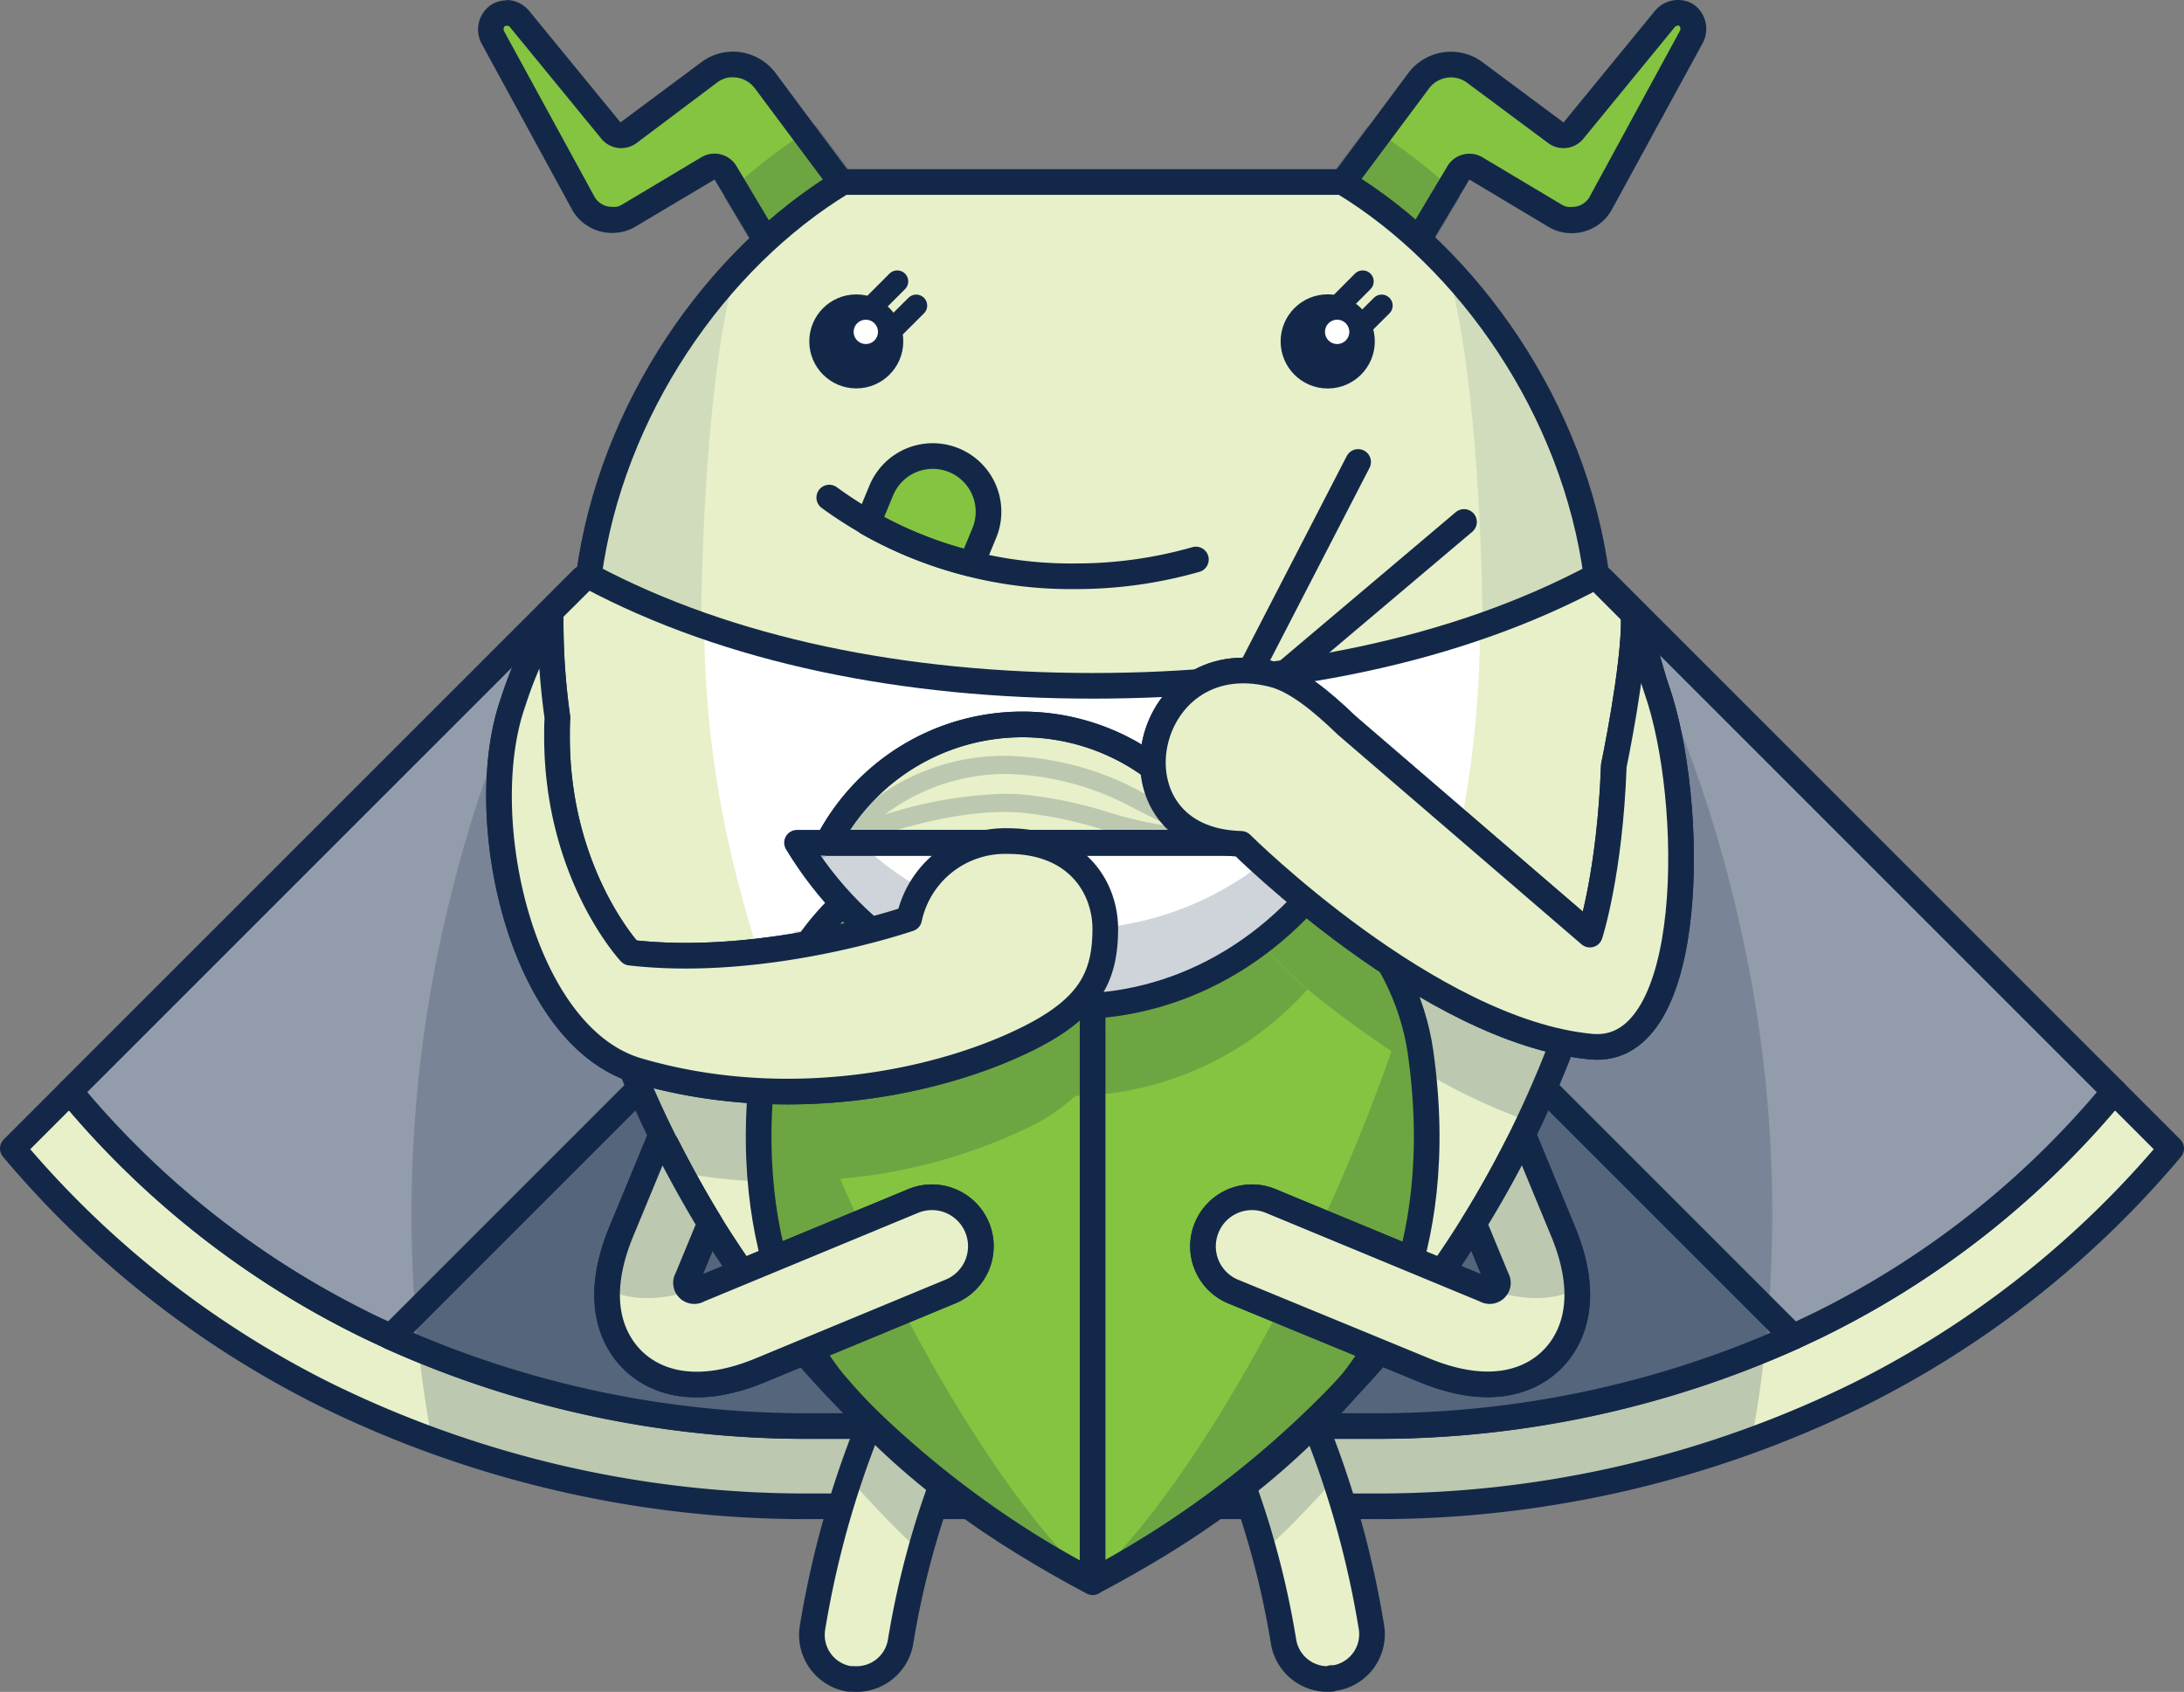 <svg id="Layer_1" data-name="Layer 1" xmlns="http://www.w3.org/2000/svg" viewBox="0 0 238.4 184.7"><rect x="0" y="0" width="238.4" height="184.7" fill="#808080" stroke="none"/><defs><style>.cls-1,.cls-12,.cls-3{fill:#132849;}.cls-1{opacity:0.1;}.cls-2,.cls-7{fill:#e7f0c9;}.cls-13,.cls-14,.cls-2,.cls-4,.cls-5,.cls-8,.cls-9{stroke:#132849;stroke-linecap:round;stroke-linejoin:round;}.cls-14,.cls-2,.cls-4,.cls-5,.cls-8,.cls-9{stroke-width:2.8px;}.cls-15,.cls-3{opacity:0.2;}.cls-4{fill:#677489;}.cls-5{fill:#939caa;}.cls-14,.cls-6{fill:#fff;}.cls-11,.cls-8{fill:#84c441;}.cls-10,.cls-13,.cls-9{fill:none;}.cls-13{stroke-width:2.4px;}</style></defs><title>ramen_catrina</title><path class="cls-1" d="M93.73,148.32a108.07,108.07,0,0,0,17.76,5.14,107.2,107.2,0,0,0,32.63,1.43l1.86-6.77H135.75a111.28,111.28,0,0,1-43.34-8.64c0.34,3,.76,5.94,1.3,8.83h0Z"/><path class="cls-2" d="M235.12,123.5l-4.35-4.35a97.83,97.83,0,0,1-31.86,25.28c-1,.52-2.11,1-3.18,1.51a110.79,110.79,0,0,1-45.83,9.73H88.49a110.82,110.82,0,0,1-45.83-9.73c-1.07-.49-2.13-1-3.18-1.51A97.87,97.87,0,0,1,7.62,119.16L3.28,123.5,1.4,125.38a106.65,106.65,0,0,0,34.16,26.89,118.91,118.91,0,0,0,52.92,12.17h61.42a118.91,118.91,0,0,0,52.92-12.17A106.62,106.62,0,0,0,237,125.38Z"/><path class="cls-3" d="M173.54,161.86a108.27,108.27,0,0,0,17.75-5.13l0,0q0.85-4.64,1.37-9.44a111.42,111.42,0,0,1-42.78,8.41H138.83l2.09,7.62A107.21,107.21,0,0,0,173.54,161.86Z"/><path class="cls-3" d="M47.09,156.74a108.48,108.48,0,0,0,17.76,5.14,107.28,107.28,0,0,0,32.63,1.43l2.09-7.63H88.48a111.4,111.4,0,0,1-42.79-8.41q0.52,4.8,1.37,9.46h0Z"/><path class="cls-4" d="M88.49,155.68h61.42a110.79,110.79,0,0,0,45.83-9.73h0L119.2,69.4,42.65,145.95A110.82,110.82,0,0,0,88.49,155.68Z"/><path class="cls-5" d="M63.63,63.14l-56,56a97.87,97.87,0,0,0,31.86,25.28c1,0.52,2.11,1,3.18,1.51L119.2,69.4l76.54,76.54c1.07-.49,2.13-1,3.18-1.51a97.83,97.83,0,0,0,31.86-25.28l-56-56H63.63Z"/><path class="cls-3" d="M192.69,147.27a142.53,142.53,0,0,0-3-47.3,144.34,144.34,0,0,0-13.5-36L119.43,84.92l19.4,70.76h11.08A111.42,111.42,0,0,0,192.69,147.27Z"/><path class="cls-3" d="M99.57,155.68L119,84.93,62.19,64a144.33,144.33,0,0,0-13.51,36,142.63,142.63,0,0,0-3,47.28,111.4,111.4,0,0,0,42.79,8.41H99.57Z"/><path class="cls-2" d="M145.33,183.28a4.88,4.88,0,0,1-5.22-4.06,94.37,94.37,0,0,0-12.57-34l-0.81-1.34,10.75-.94,0.31,0.55a104.25,104.25,0,0,1,11.91,34.12,4.85,4.85,0,0,1-4,5.58l-0.37,0h0Z"/><path class="cls-2" d="M93.06,183.28l-0.37,0a4.86,4.86,0,0,1-4-5.58,104.3,104.3,0,0,1,11.92-34.11l0.31-.55,10.75,0.94-0.81,1.34a94.35,94.35,0,0,0-12.57,34A4.88,4.88,0,0,1,93.06,183.28Z"/><path class="cls-3" d="M137.48,143l-10.75.94,0.81,1.34a94.39,94.39,0,0,1,10.4,24.11,108.33,108.33,0,0,0,7.73-7.95,104.62,104.62,0,0,0-7.89-17.89Z"/><path class="cls-3" d="M111.66,143.93L100.91,143l-0.31.55a104.59,104.59,0,0,0-7.88,17.86,109.18,109.18,0,0,0,7.73,8,94.36,94.36,0,0,1,10.39-24.09Z"/><path class="cls-6" d="M178.39,67.12l-4.54-4.54c-15.93,6.71-34.73,9.86-54.65,9.86s-38.87-3.18-54.83-9.94L60,66.86a123.16,123.16,0,0,0,4.2,35.81c8.63,31.86,29.06,56.34,55,70,25.93-13.71,46.36-38.19,55-70A123.06,123.06,0,0,0,178.39,67.12Z"/><path class="cls-7" d="M85.08,118c0.22-1.43.49-2.79,0.77-4.09-3.32-11.39-9-24.72-9-47.06A110.52,110.52,0,0,1,65,62.62L60.09,67.5a123,123,0,0,0,4.2,35.06,114.45,114.45,0,0,0,24.13,45.55c0.48,0.55,1,1.09,1.45,1.63L90.13,150q1.15,1.24,2.32,2.45C92.28,152.22,81.68,139.7,85.08,118Z"/><path class="cls-7" d="M153.36,118c-0.22-1.43-.49-2.79-0.78-4.09,3.32-11.39,9-23.22,9-47.06a110.38,110.38,0,0,0,11.92-4.18l4.89,4.89a123,123,0,0,1-4.2,35.06A114.43,114.43,0,0,1,150,148.12c-0.48.55-1,1.09-1.45,1.63l-0.26.29q-1.15,1.24-2.32,2.45C146.15,152.22,156.75,139.7,153.36,118Z"/><path class="cls-8" d="M83.49,114.85c1.58-11.09,11.29-25.59,35.79-25.59v83.45c-10.4-5.5-19.71-11.86-28-21.47C89.87,149.63,80.2,137.92,83.49,114.85Z"/><path class="cls-8" d="M155.06,114.85c-1.58-11.09-11.29-25.59-35.79-25.59v83.45c10.4-5.5,19.71-11.86,28-21.47C148.68,149.63,158.34,137.92,155.06,114.85Z"/><path class="cls-3" d="M171.25,109.28l-24-20.64c-2.94-2.84-5.67-5-8.14-5.62-4.56-1.16-8.1.17-10.37,2.55L130,92.41s7.1,11.23,12.75,15.58a113.27,113.27,0,0,0,9.15,6.77c-8.67,24.71-22.61,48.58-32.83,57.83-8.27-7.5-19-24.56-27.36-43.91A59.22,59.22,0,0,0,112.43,123a20.42,20.42,0,0,0,4.91-3.33s5.8-9.92,4.41-18H86.68a39.62,39.62,0,0,0,8.09,9.58,92.43,92.43,0,0,1-9.15,1.91l-1.87.27a64.46,64.46,0,0,1-15,.38,114.92,114.92,0,0,0,7,14.45,59.81,59.81,0,0,0,7,.71C84.2,143.12,90.89,151,91,151.25c7.27,9.46,17.62,15.89,28,21.36l-0.07.07,0.1-.05,0.1,0.05-0.07-.07c10.34-5.47,20.69-11.9,28-21.36,0.16-.21,7.3-8.63,8.34-23.72a94.09,94.09,0,0,0-.62-10.94A63,63,0,0,0,165.81,122,116.59,116.59,0,0,0,171.25,109.28Z"/><path class="cls-9" d="M178.39,67.12l-4.54-4.54c-15.93,6.71-34.73,9.86-54.65,9.86s-38.87-3.18-54.83-9.94L60,66.86a123.16,123.16,0,0,0,4.2,35.81c8.63,31.86,29.06,56.34,55,70,25.93-13.71,46.36-38.19,55-70A123.06,123.06,0,0,0,178.39,67.12Z"/><polygon class="cls-10" points="115.23 110.34 123.17 107.05 115.23 103.76 115.23 110.34"/><path class="cls-11" d="M138,31.44L154.84,8.8A4.4,4.4,0,0,1,158.35,7a4.31,4.31,0,0,1,2.59.87l8.84,6.58a1.4,1.4,0,0,0,1.92-.24L181.67,2a1.85,1.85,0,0,1,1.43-.64,1.71,1.71,0,0,1,1,.28A1.88,1.88,0,0,1,184.63,4l-10,18.33a3.6,3.6,0,0,1-3.08,1.7,3.67,3.67,0,0,1-.72-0.07,3.43,3.43,0,0,1-1.12-.43L161.1,18.4a1.4,1.4,0,0,0-1.92.48L147.78,38Z"/><path class="cls-12" d="M183.1,2.8a0.34,0.34,0,0,1,.18,0,0.49,0.49,0,0,1,.12.52l-9.94,18.27a2.22,2.22,0,0,1-1.88,1,2.29,2.29,0,0,1-.45,0,2.07,2.07,0,0,1-.69-0.27l-8.62-5.15a2.8,2.8,0,0,0-3.84,1L147.33,36,140,31.1,156,9.64a3,3,0,0,1,2.39-1.19,2.92,2.92,0,0,1,1.76.59L169,15.62a2.8,2.8,0,0,0,3.84-.48l10-12.21a0.47,0.47,0,0,1,.34-0.13h0m0-2.8a3.25,3.25,0,0,0-2.51,1.16l-10,12.21-8.84-6.58a5.72,5.72,0,0,0-3.43-1.14A5.8,5.8,0,0,0,153.71,8L136,31.79,148.23,40,160.39,19.6,169,24.75a4.82,4.82,0,0,0,1.58.61,5.07,5.07,0,0,0,1,.1A5,5,0,0,0,175.88,23l10-18.33a3.27,3.27,0,0,0-1-4.18A3.12,3.12,0,0,0,183.1,0h0Z"/><path class="cls-3" d="M139,27.51l12,8,8.38-14a63.55,63.55,0,0,0-10.06-7.78Z"/><path class="cls-11" d="M79.21,18.88a1.4,1.4,0,0,0-1.92-.48l-8.62,5.15a3.4,3.4,0,0,1-1.13.44,3.69,3.69,0,0,1-.72.07,3.63,3.63,0,0,1-3.11-1.75L53.77,4a1.88,1.88,0,0,1,.57-2.35,1.71,1.71,0,0,1,1-.28A1.85,1.85,0,0,1,56.73,2l10,12.21a1.4,1.4,0,0,0,1.92.24l8.84-6.58A4.32,4.32,0,0,1,80,7,4.41,4.41,0,0,1,83.56,8.8L100.4,31.44,90.62,38Z"/><path class="cls-12" d="M55.3,2.8a0.47,0.47,0,0,1,.34.13l10,12.21a2.8,2.8,0,0,0,3.84.48L78.29,9a2.88,2.88,0,0,1,1.19-.53A2.91,2.91,0,0,1,80,8.44a3,3,0,0,1,2.39,1.19l16,21.46L91.06,36,80.41,18.16a2.8,2.8,0,0,0-3.84-1l-8.64,5.16a2,2,0,0,1-.66.26,2.28,2.28,0,0,1-.44,0,2.22,2.22,0,0,1-1.88-1L55,3.36a0.49,0.49,0,0,1,.12-0.52,0.34,0.34,0,0,1,.18,0m0-2.8a3.11,3.11,0,0,0-1.74.52,3.26,3.26,0,0,0-1,4.18L62.51,23a5,5,0,0,0,4.31,2.43,5.08,5.08,0,0,0,1-.1,4.78,4.78,0,0,0,1.58-.61L78,19.6,90.17,40l12.23-8.18L84.68,8A5.81,5.81,0,0,0,80,5.64a5.72,5.72,0,0,0-3.43,1.14l-8.84,6.58-10-12.21A3.25,3.25,0,0,0,55.3,0h0Z"/><path class="cls-3" d="M89.07,13.69A63.49,63.49,0,0,0,79,21.47l8.38,14,12-8Z"/><path class="cls-2" d="M92,19.87c-13.8,8.36-25.31,24.84-27.73,43,15.31,8.18,34.47,12,55,12s39.65-3.78,55-12c-2.42-18.18-13.93-34.67-27.73-43H92Z"/><path class="cls-1" d="M64.23,62.89a87.68,87.68,0,0,0,12.3,5.36c0.1-12.42,1.14-29.66,3.83-38.85A61.92,61.92,0,0,0,64.23,62.89Z"/><path class="cls-1" d="M158,29.41c2.69,9.19,3.73,26.41,3.83,38.85a87.68,87.68,0,0,0,12.3-5.36A61.92,61.92,0,0,0,158,29.41Z"/><circle class="cls-12" cx="93.47" cy="37.27" r="5.13"/><circle class="cls-6" cx="94.51" cy="36.23" r="1.33"/><circle class="cls-12" cx="144.93" cy="37.27" r="5.14"/><circle class="cls-6" cx="145.96" cy="36.23" r="1.33"/><path class="cls-8" d="M104.15,50.25a6.08,6.08,0,0,0-7.95,3.29l-1.47,3.54a43.83,43.83,0,0,0,11.32,4.47l1.39-3.35A6.08,6.08,0,0,0,104.15,50.25Z"/><path class="cls-9" d="M130.54,61.08a47.57,47.57,0,0,1-13.14,1.83,44.72,44.72,0,0,1-26.88-8.59"/><path class="cls-2" d="M180.86,75.32c-0.79-2.23-1.65-6.25-2.52-7.81,0.08,5.27-2.18,16.08-2.18,16.08-0.43,11.8-2.61,18.44-2.61,18.44L147,79.19c-2.91-2.81-5.61-4.95-8.06-5.57-14.56-3.7-18.72,18.12-3.46,18.5,0,0,20.58,20.48,38.2,22.14C185.4,115.37,185,87.15,180.86,75.32Z"/><path class="cls-2" d="M110.05,91.82a10.71,10.71,0,0,0-10.81,8.47S83.58,105.71,68.8,104c0,0-8-8.54-8-23.59,0-.7,0-1.39.05-2.05a74.1,74.1,0,0,1-.74-10.87A44.89,44.89,0,0,0,56,76.68c-4.39,12.44.84,36.46,13.62,40.2,16.58,4.85,33.38,1.2,42.93-3.68,6.62-3.38,8.1-6.84,8.1-11.88C120.6,96.76,117.45,91.82,110.05,91.82Z"/><path class="cls-2" d="M106.66,134a5.34,5.34,0,0,0-7-2.88l-23.4,9.69a0.9,0.9,0,0,1-1.24-1.24l2.48-6Q75,129.44,72.74,125L72,124.34l-4.17,10.08c-3.27,7.89-.67,12.15,1.17,14s6.11,4.43,14,1.17l20.8-8.62h0A5.34,5.34,0,0,0,106.66,134Z"/><path class="cls-3" d="M75.57,140.88a0.8,0.8,0,0,1-.38-0.2,1,1,0,0,1-.12-1.12l2.48-6Q75,129.44,72.74,125L72,124.34l-4.17,10.08c-0.18.44-.34,0.87-0.49,1.29l-0.09.27c-0.14.4-.26,0.8-0.37,1.18l0,0.19c-0.07.26-.13,0.52-0.18,0.77l-0.05.21,0,0.23c0,0.21-.07.4-0.1,0.6s0,0.27-.06.4,0,0.19,0,.28c0,0.28-.05.55-0.07,0.82,0,0.05,0,.11,0,0.16h0C68.34,141.76,71.37,142.2,75.57,140.88Z"/><path class="cls-2" d="M131.73,134a5.34,5.34,0,0,1,7-2.88l23.4,9.69a0.9,0.9,0,0,0,1.24-1.24l-2.48-6q2.56-4.15,4.8-8.57l0.75-.68,4.17,10.08c3.27,7.89.67,12.15-1.17,14s-6.11,4.43-14,1.17L134.62,141h0A5.34,5.34,0,0,1,131.73,134Z"/><path class="cls-3" d="M162.82,140.88a0.8,0.8,0,0,0,.38-0.2,1,1,0,0,0,.12-1.12l-2.48-6q2.56-4.15,4.8-8.57l0.75-.68,4.17,10.08c0.18,0.44.34,0.87,0.49,1.29l0.09,0.27c0.14,0.4.26,0.8,0.37,1.18l0,0.19c0.07,0.26.13,0.52,0.18,0.77l0.05,0.21,0,0.23c0,0.21.07,0.4,0.1,0.6s0,0.27.06,0.4l0,0.28c0,0.28.05,0.55,0.07,0.82,0,0.05,0,.11,0,0.16h0C170,141.76,167,142.2,162.82,140.88Z"/><line class="cls-13" x1="150.82" y1="33.36" x2="148.49" y2="35.68"/><line class="cls-13" x1="100.01" y1="33.36" x2="97.68" y2="35.68"/><line class="cls-13" x1="148.75" y1="30.72" x2="145.85" y2="33.63"/><line class="cls-13" x1="97.94" y1="30.72" x2="95.03" y2="33.63"/><path class="cls-3" d="M117.35,119.64A34.73,34.73,0,0,0,142.71,108C137.05,103.64,130,92.41,130,92.41l-1.23-6.83c-4.85,5.11-3.82,15.08,5.77,16H121.76C123.15,109.72,117.35,119.64,117.35,119.64Z"/><path class="cls-14" d="M87,92c6.52,10.78,17.58,17.87,30.13,17.87s23.61-7.09,30.13-17.87H87Z"/><line class="cls-9" x1="129.95" y1="85.88" x2="148.25" y2="50.43"/><line class="cls-9" x1="124.11" y1="87.15" x2="159.81" y2="56.98"/><path class="cls-3" d="M117.12,101.45A34,34,0,0,1,93.86,92H87c6.52,10.78,17.58,17.87,30.13,17.87s23.61-7.09,30.13-17.87h-6.87A34,34,0,0,1,117.12,101.45Z"/><path class="cls-2" d="M129.1,85.22c-0.47,0-.95,0-1.42.06A23.95,23.95,0,0,0,90.35,92h53.53A19.39,19.39,0,0,0,129.1,85.22Z"/><g class="cls-15"><path class="cls-12" d="M89.4,93.8l2.23-2.94a23.55,23.55,0,0,1,18.18-8.35,32.36,32.36,0,0,1,14.58,3.83L125,86.66c4.2,2.13,6.73,3.42,9.06,3.84l9.15,1.68-9.3.28a39.35,39.35,0,0,1-13.67-1.93,43.49,43.49,0,0,0-8.6-1.8c-0.65-.06-1.34-0.09-2-0.09-7.86,0-16.7,3.69-16.79,3.73Zm20.19-7.14c0.77,0,1.52,0,2.23.1a45.19,45.19,0,0,1,9,1.86,45,45,0,0,0,6.87,1.58c-1.06-.51-2.23-1.11-3.55-1.78l-0.61-.31a30.39,30.39,0,0,0-13.68-3.62,22,22,0,0,0-13.28,4.45A46.05,46.05,0,0,1,109.58,86.66Z"/></g><path class="cls-9" d="M129.1,85.22c-0.47,0-.95,0-1.42.06A23.95,23.95,0,0,0,90.35,92h53.53A19.39,19.39,0,0,0,129.1,85.22Z"/><path class="cls-2" d="M180.86,75.32c-0.79-2.23-1.65-6.25-2.52-7.81,0.08,5.27-2.18,16.08-2.18,16.08-0.43,11.8-2.61,18.44-2.61,18.44L147,79.19c-2.91-2.81-5.61-4.95-8.06-5.57-14.56-3.7-18.72,18.12-3.46,18.5,0,0,20.58,20.48,38.2,22.14C185.4,115.37,185,87.15,180.86,75.32Z"/><path class="cls-2" d="M110.05,91.82a10.71,10.71,0,0,0-10.81,8.47S83.58,105.71,68.8,104c0,0-8-8.54-8-23.59,0-.7,0-1.39.05-2.05a74.1,74.1,0,0,1-.74-10.87A44.89,44.89,0,0,0,56,76.68c-4.39,12.44.84,36.46,13.62,40.2,16.58,4.85,33.38,1.2,42.93-3.68,6.62-3.38,8.1-6.84,8.1-11.88C120.6,96.76,117.45,91.82,110.05,91.82Z"/><path class="cls-2" d="M106.66,134a5.34,5.34,0,0,0-7-2.88l-23.4,9.69a0.9,0.9,0,0,1-1.24-1.24l2.48-6Q75,129.44,72.74,125L72,124.34l-4.17,10.08c-3.27,7.89-.67,12.15,1.17,14s6.11,4.43,14,1.17l20.8-8.62h0A5.34,5.34,0,0,0,106.66,134Z"/><path class="cls-3" d="M75.57,140.88a0.8,0.8,0,0,1-.38-0.2,1,1,0,0,1-.12-1.12l2.48-6Q75,129.44,72.74,125L72,124.34l-4.17,10.08c-0.18.44-.34,0.87-0.49,1.29l-0.09.27c-0.14.4-.26,0.8-0.37,1.18l0,0.19c-0.07.26-.13,0.52-0.18,0.77l-0.05.21,0,0.23c0,0.21-.07.4-0.1,0.6s0,0.27-.06.4,0,0.19,0,.28c0,0.28-.05.55-0.07,0.82,0,0.05,0,.11,0,0.16h0C68.34,141.76,71.37,142.2,75.57,140.88Z"/><path class="cls-2" d="M131.73,134a5.34,5.34,0,0,1,7-2.88l23.4,9.69a0.9,0.9,0,0,0,1.24-1.24l-2.48-6q2.56-4.15,4.8-8.57l0.75-.68,4.17,10.08c3.27,7.89.67,12.15-1.17,14s-6.11,4.43-14,1.17L134.62,141h0A5.34,5.34,0,0,1,131.73,134Z"/><path class="cls-3" d="M162.82,140.88a0.8,0.8,0,0,0,.38-0.2,1,1,0,0,0,.12-1.12l-2.48-6q2.56-4.15,4.8-8.57l0.75-.68,4.17,10.08c0.18,0.44.34,0.87,0.49,1.29l0.09,0.27c0.14,0.4.26,0.8,0.37,1.18l0,0.19c0.07,0.26.13,0.52,0.18,0.77l0.05,0.21,0,0.23c0,0.21.07,0.4,0.1,0.6s0,0.27.06,0.4l0,0.28c0,0.28.05,0.55,0.07,0.82,0,0.05,0,.11,0,0.16h0C170,141.76,167,142.2,162.82,140.88Z"/></svg>